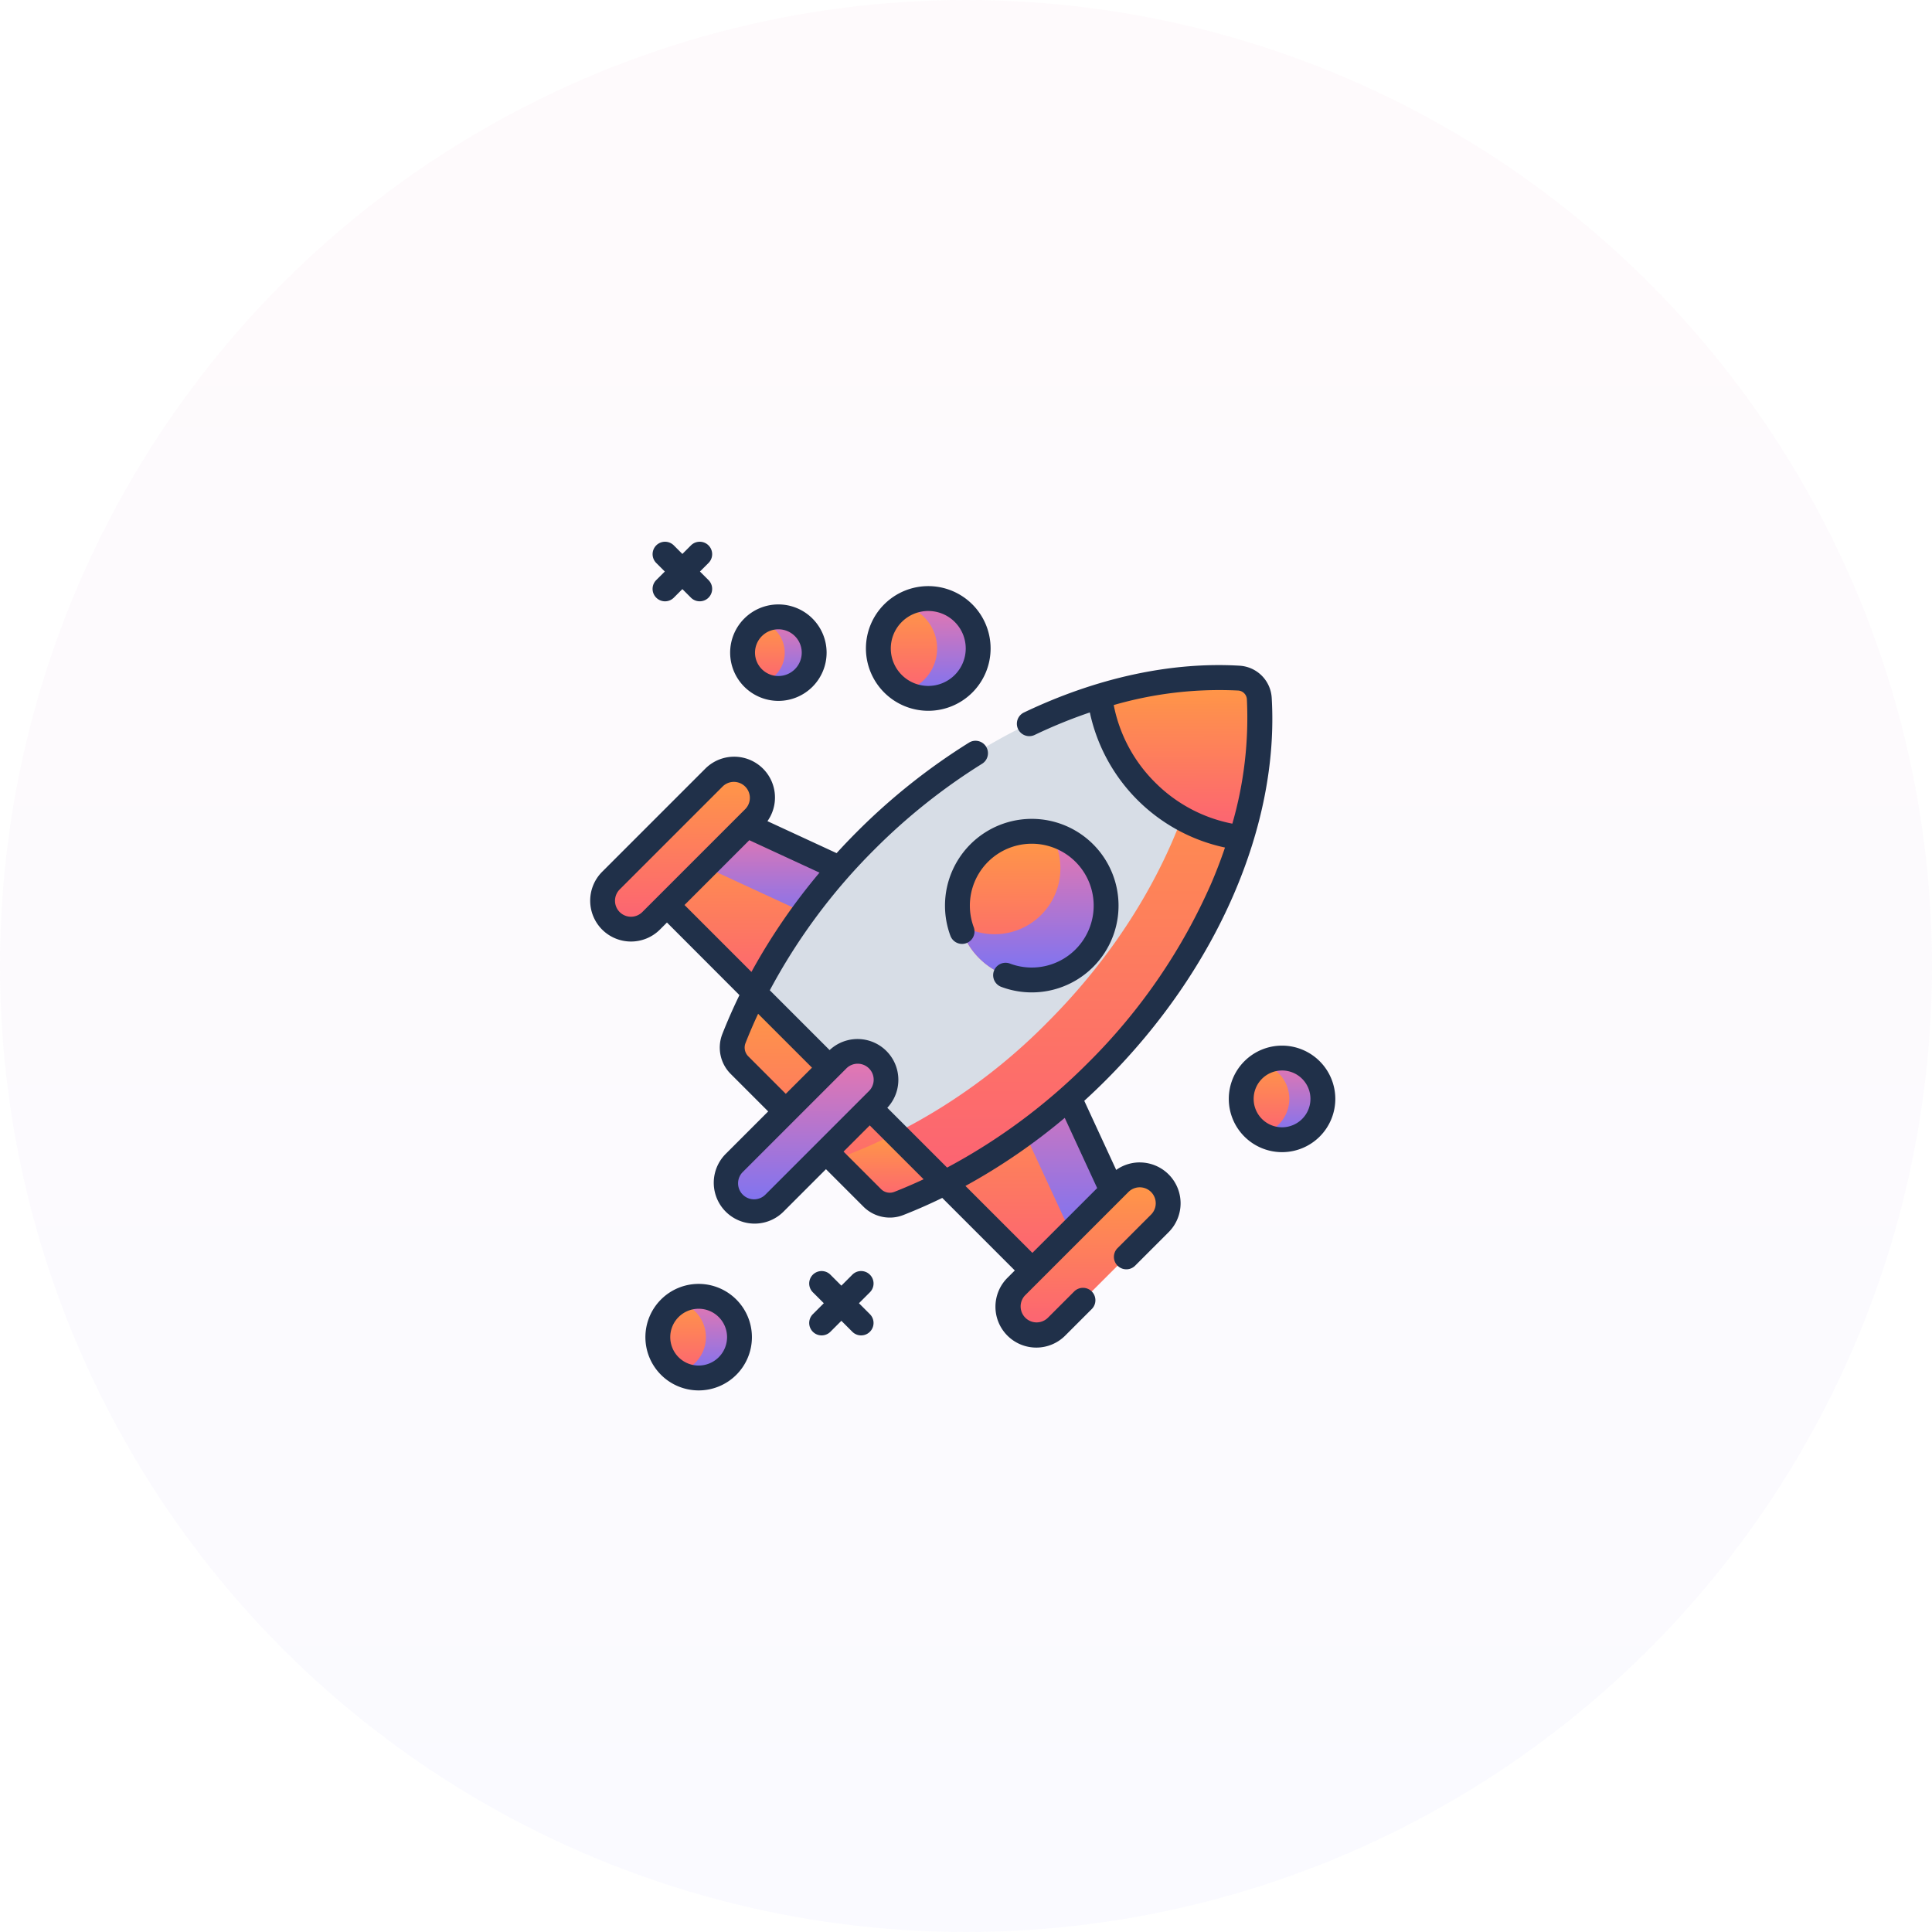 <svg xmlns="http://www.w3.org/2000/svg" xmlns:xlink="http://www.w3.org/1999/xlink" width="296" height="296" viewBox="0 0 296 296">
	<defs>
		<linearGradient id="linear-gradient" x1="0.5" x2="0.5" y2="1" gradientUnits="objectBoundingBox">
			<stop offset="0" stop-color="#ec77ab"/>
			<stop offset="1" stop-color="#7873f5"/>
		</linearGradient>
		<linearGradient id="linear-gradient-2" x1="0.5" x2="0.5" y2="1" gradientUnits="objectBoundingBox">
			<stop offset="0" stop-color="#ff9a44"/>
			<stop offset="1" stop-color="#fc6076"/>
		</linearGradient>
	</defs>
	<circle id="Ellipse_24" data-name="Ellipse 24" cx="148" cy="148" r="148" opacity="0.04" fill="url(#linear-gradient)"/>
	<g id="no_internet" data-name="no internet" transform="translate(90.418 83)">
		<g id="Group_349" data-name="Group 349" transform="translate(1.901 8.703)">
			<g id="Group_344" data-name="Group 344" transform="translate(0 12.1)">
				<g id="Group_340" data-name="Group 340" transform="translate(0 14.043)">
					<g id="Group_337" data-name="Group 337" transform="translate(50.792 43.983)">
						<path id="Path_449" data-name="Path 449" d="M266.609,332.341,256.471,310.4l-17.756,17.756L254.754,344.2Z" transform="translate(-238.715 -310.401)" fill="url(#linear-gradient-2)"/>
						<path id="Path_450" data-name="Path 450" d="M300.06,332.34l-6.369,6.369L283.553,316.77l6.369-6.369Z" transform="translate(-272.166 -310.401)" fill="url(#linear-gradient)"/>
						<g id="Group_336" data-name="Group 336" transform="translate(11.359 18.168)">
							<path id="Path_451" data-name="Path 451" d="M284.718,405.177a4.354,4.354,0,0,1,0-6.158l15.8-15.8a4.354,4.354,0,0,1,6.158,6.158l-15.8,15.8A4.354,4.354,0,0,1,284.718,405.177Z" transform="translate(-283.443 -381.94)" fill="url(#linear-gradient-2)"/>
						</g>
					</g>
					<g id="Group_339" data-name="Group 339">
						<path id="Path_452" data-name="Path 452" d="M85.558,168.625l21.94,10.138L89.742,196.519,73.7,180.48Z" transform="translate(-64.817 -160.647)" fill="url(#linear-gradient-2)"/>
						<path id="Path_453" data-name="Path 453" d="M123.609,178.764l-6.369,6.369L95.3,175l6.369-6.369Z" transform="translate(-80.928 -160.648)" fill="url(#linear-gradient)"/>
						<g id="Group_338" data-name="Group 338">
							<path id="Path_454" data-name="Path 454" d="M39.989,160.448a4.354,4.354,0,0,0,6.158,0l15.8-15.8a4.354,4.354,0,1,0-6.158-6.158l-15.8,15.8A4.354,4.354,0,0,0,39.989,160.448Z" transform="translate(-38.714 -137.211)" fill="url(#linear-gradient-2)"/>
						</g>
					</g>
				</g>
				<g id="Group_341" data-name="Group 341" transform="translate(19.864)">
					<path id="Path_455" data-name="Path 455" d="M138.381,161.632a3.8,3.8,0,0,0,4.067.865,89.666,89.666,0,0,0,30.344-20.2c17.257-17.257,25.977-38.85,24.892-57.163a3.336,3.336,0,0,0-3.126-3.127c-18.315-1.088-39.905,7.63-57.165,24.89a89.666,89.666,0,0,0-20.2,30.344,3.8,3.8,0,0,0,.865,4.067Z" transform="translate(-116.933 -81.916)" fill="#d7dde6"/>
					<path id="Path_456" data-name="Path 456" d="M218.688,142.3a89.623,89.623,0,0,1-30.347,20.2,3.8,3.8,0,0,1-4.066-.865l-5.825-5.825a88.849,88.849,0,0,0,32.675-21.072c15.906-15.906,24.562-35.5,24.97-52.8,1.47-.033,2.926-.009,4.358.076a3.339,3.339,0,0,1,3.127,3.13C244.665,103.448,235.945,125.041,218.688,142.3Z" transform="translate(-162.827 -81.916)" fill="url(#linear-gradient-2)"/>
					<path id="Path_457" data-name="Path 457" d="M149.495,301.151q-3.507,1.778-7.049,3.165a3.8,3.8,0,0,1-4.066-.865l-20.325-20.325a3.8,3.8,0,0,1-.865-4.066q1.387-3.535,3.165-7.049Z" transform="translate(-116.932 -223.734)" fill="url(#linear-gradient-2)"/>
					<path id="Path_458" data-name="Path 458" d="M195.39,364.537q-3.506,1.778-7.049,3.165a3.8,3.8,0,0,1-4.066-.865l-5.825-5.825a78.793,78.793,0,0,0,9.377-4.038Z" transform="translate(-162.827 -287.121)" fill="url(#linear-gradient-2)"/>
					<path id="Path_459" data-name="Path 459" d="M360.306,106.456a25.026,25.026,0,0,1-21.684-21.684,61.079,61.079,0,0,1,21.339-2.765,3.327,3.327,0,0,1,3.114,3.115,61.156,61.156,0,0,1-2.769,21.334Z" transform="translate(-282.322 -81.915)" fill="url(#linear-gradient-2)"/>
					<path id="Path_460" data-name="Path 460" d="M397.226,106.458a24.929,24.929,0,0,1-9.116-3,65.682,65.682,0,0,0,4.4-21.523q2.212-.05,4.37.078A3.324,3.324,0,0,1,400,85.125,61.141,61.141,0,0,1,397.226,106.458Z" transform="translate(-319.243 -81.917)" fill="url(#linear-gradient-2)"/>
				</g>
				<g id="Group_342" data-name="Group 342" transform="translate(54.367 23.559)">
					<path id="Path_461" data-name="Path 461" d="M256.13,178.019a11.39,11.39,0,1,1,0,16.108,11.39,11.39,0,0,1,0-16.108" transform="translate(-252.794 -174.683)" fill="url(#linear-gradient-2)"/>
					<path id="Path_462" data-name="Path 462" d="M254.23,190a10.077,10.077,0,0,0,13.886-13.879A11.392,11.392,0,1,1,254.23,190" transform="translate(-253.865 -175.759)" fill="url(#linear-gradient)"/>
				</g>
				<g id="Group_343" data-name="Group 343" transform="translate(18.895 57.299)">
					<path id="Path_463" data-name="Path 463" d="M114.39,330.776a4.354,4.354,0,0,1,0-6.158l15.8-15.8a4.354,4.354,0,0,1,6.158,6.158l-15.8,15.8A4.354,4.354,0,0,1,114.39,330.776Z" transform="translate(-113.115 -307.539)" fill="url(#linear-gradient)"/>
				</g>
			</g>
			<g id="Group_346" data-name="Group 346" transform="translate(21.451)">
				<path id="Path_464" data-name="Path 464" d="M205.091,41.916a7.646,7.646,0,1,1,7.646,7.646,7.646,7.646,0,0,1-7.646-7.646" transform="translate(-184.289 -34.27)" fill="url(#linear-gradient-2)"/>
				<path id="Path_465" data-name="Path 465" d="M219.928,48.506a6.765,6.765,0,0,0,0-13.18,7.648,7.648,0,1,1,0,13.18" transform="translate(-195.358 -34.271)" fill="url(#linear-gradient)"/>
				<g id="Group_345" data-name="Group 345" transform="translate(0 2.805)">
					<ellipse id="Ellipse_34" data-name="Ellipse 34" cx="5.484" cy="5.484" rx="5.484" ry="5.484" transform="translate(0 0)" fill="url(#linear-gradient-2)"/>
					<path id="Path_466" data-name="Path 466" d="M142.087,50.8a5.482,5.482,0,0,1-8.266,4.727,4.852,4.852,0,0,0,0-9.453,5.483,5.483,0,0,1,8.263,4.727Z" transform="translate(-131.119 -45.316)" fill="url(#linear-gradient)"/>
				</g>
			</g>
			<g id="Group_347" data-name="Group 347" transform="translate(8.466 106.906)">
				<ellipse id="Ellipse_35" data-name="Ellipse 35" cx="6.255" cy="6.255" rx="6.255" ry="6.255" transform="translate(0 0)" fill="url(#linear-gradient-2)"/>
				<path id="Path_467" data-name="Path 467" d="M93.617,461.486a6.257,6.257,0,0,1-6.254,6.257,6.194,6.194,0,0,1-3.173-.866,5.534,5.534,0,0,0,0-10.782,6.254,6.254,0,0,1,9.425,5.391Z" transform="translate(-81.107 -455.231)" fill="url(#linear-gradient)"/>
			</g>
			<g id="Group_348" data-name="Group 348" transform="translate(97.848 70.401)">
				<ellipse id="Ellipse_36" data-name="Ellipse 36" cx="6.255" cy="6.255" rx="6.255" ry="6.255" transform="translate(0 0)" fill="url(#linear-gradient-2)"/>
				<path id="Path_468" data-name="Path 468" d="M445.572,317.743A6.257,6.257,0,0,1,439.318,324a6.194,6.194,0,0,1-3.173-.866,5.534,5.534,0,0,0,0-10.782,6.254,6.254,0,0,1,9.425,5.392Z" transform="translate(-433.063 -311.488)" fill="url(#linear-gradient)"/>
			</g>
		</g>
		<g id="Group_350" data-name="Group 350" transform="translate(0 0)">
			<path id="Path_469" data-name="Path 469" d="M115.438,150.607a6.213,6.213,0,0,0-3.616,1.151l-4.893-10.59q1.667-1.52,3.271-3.123c17.1-17.1,26.609-39.011,25.447-58.622a5.237,5.237,0,0,0-4.915-4.916c-10.5-.625-21.926,1.856-33.045,7.17a1.9,1.9,0,1,0,1.643,3.437,76.821,76.821,0,0,1,8.453-3.448,26.932,26.932,0,0,0,20.707,20.7q-.914,2.7-2.064,5.4a89.028,89.028,0,0,1-18.919,27.586A90.758,90.758,0,0,1,85.916,151.4l-9.163-9.163a6.254,6.254,0,0,0-8.84-8.84l-9.161-9.161A90.768,90.768,0,0,1,74.8,102.645,92.064,92.064,0,0,1,91.275,89.53a1.9,1.9,0,0,0-2.01-3.236A95.882,95.882,0,0,0,72.107,99.952q-1.6,1.6-3.123,3.272l-10.594-4.9a6.255,6.255,0,0,0-9.528-8.039l-15.8,15.8a6.267,6.267,0,0,0,0,8.851h0a6.266,6.266,0,0,0,8.851,0l1.082-1.082L54.1,124.976q-1.441,2.958-2.626,5.972a5.7,5.7,0,0,0,1.291,6.109l5.738,5.738-6.555,6.555A6.259,6.259,0,0,0,60.8,158.2l6.555-6.555,5.736,5.736a5.724,5.724,0,0,0,4.047,1.681,5.646,5.646,0,0,0,2.062-.39q3.011-1.181,5.972-2.625l11.115,11.115-1.082,1.082a6.259,6.259,0,1,0,8.851,8.851l4.022-4.022a1.9,1.9,0,1,0-2.694-2.693l-4.022,4.022a2.449,2.449,0,1,1-3.464-3.464l15.8-15.8a2.449,2.449,0,1,1,3.464,3.464l-5.133,5.133a1.9,1.9,0,0,0,2.694,2.693l5.132-5.133a6.259,6.259,0,0,0-4.425-10.684Zm2.333-58.226a22.864,22.864,0,0,1-6.328-11.847,58.25,58.25,0,0,1,19.062-2.224,1.426,1.426,0,0,1,1.338,1.338,58.486,58.486,0,0,1-2.227,19.06A22.867,22.867,0,0,1,117.771,92.381Zm-82.02,19.87a2.453,2.453,0,0,1,0-3.464l15.8-15.8a2.45,2.45,0,0,1,3.464,3.464l-15.8,15.8A2.452,2.452,0,0,1,35.751,112.251Zm19.861-11.01,10.755,4.97a93.175,93.175,0,0,0-10.429,15.212L45.684,111.169Zm-.149,33.121a1.891,1.891,0,0,1-.439-2.025q.889-2.267,1.937-4.5l8.254,8.254L61.2,140.1Zm2.647,21.144a2.45,2.45,0,1,1-3.464-3.464l15.8-15.8a2.45,2.45,0,1,1,3.464,3.464Zm19.7-.38a1.892,1.892,0,0,1-2.025-.439l-5.736-5.736,4.014-4.014,8.252,8.252Q80.081,154.235,77.813,155.127Zm10.915-.914a93.175,93.175,0,0,0,15.213-10.428l4.97,10.757-9.927,9.927Z" transform="translate(-31.228 -55.515)" fill="#203049"/>
			<path id="Path_470" data-name="Path 470" d="M255.266,189.354a1.9,1.9,0,1,0-1.34,3.566,13.294,13.294,0,1,0-7.784-7.822,1.9,1.9,0,1,0,3.573-1.322,9.485,9.485,0,1,1,5.551,5.578Z" transform="translate(-190.949 -124.726)" fill="#203049"/>
			<path id="Path_471" data-name="Path 471" d="M207.142,45.872a9.551,9.551,0,1,0-9.551-9.551A9.562,9.562,0,0,0,207.142,45.872Zm0-15.292a5.741,5.741,0,1,1-5.741,5.741A5.748,5.748,0,0,1,207.142,30.579Z" transform="translate(-155.342 -19.972)" fill="#203049"/>
			<path id="Path_472" data-name="Path 472" d="M123.069,52.594A7.389,7.389,0,1,0,115.68,45.2,7.4,7.4,0,0,0,123.069,52.594Zm0-10.969a3.58,3.58,0,1,1-3.58,3.58A3.584,3.584,0,0,1,123.069,41.625Z" transform="translate(-94.233 -28.212)" fill="#203049"/>
			<path id="Path_473" data-name="Path 473" d="M172.672,440.547a1.9,1.9,0,0,0-2.693,0l-1.678,1.678-1.678-1.678a1.9,1.9,0,0,0-2.693,2.693l1.678,1.678-1.678,1.678a1.9,1.9,0,1,0,2.693,2.693l1.678-1.678,1.678,1.678a1.9,1.9,0,0,0,2.693-2.693l-1.678-1.678,1.678-1.678A1.9,1.9,0,0,0,172.672,440.547Z" transform="translate(-129.813 -328.251)" fill="#203049"/>
			<path id="Path_474" data-name="Path 474" d="M69.449,8.568a1.9,1.9,0,0,0,2.693,0l1.312-1.312,1.312,1.312a1.9,1.9,0,0,0,2.693-2.693L76.148,4.563l1.312-1.312A1.9,1.9,0,0,0,74.766.558L73.454,1.87,72.143.558a1.9,1.9,0,0,0-2.693,2.693l1.312,1.312L69.449,5.875A1.9,1.9,0,0,0,69.449,8.568Z" transform="translate(-59.326 0)" fill="#203049"/>
			<path id="Path_475" data-name="Path 475" d="M72.711,447.732a8.16,8.16,0,1,0,8.16,8.16A8.169,8.169,0,0,0,72.711,447.732Zm0,12.51a4.351,4.351,0,1,1,4.351-4.351A4.355,4.355,0,0,1,72.711,460.242Z" transform="translate(-56.088 -334.028)" fill="#203049"/>
			<path id="Path_476" data-name="Path 476" d="M424.666,303.989a8.16,8.16,0,1,0,8.16,8.16A8.169,8.169,0,0,0,424.666,303.989Zm0,12.511a4.351,4.351,0,1,1,4.351-4.351A4.356,4.356,0,0,1,424.666,316.5Z" transform="translate(-318.662 -226.789)" fill="#203049"/>
		</g>
	</g>
</svg>
